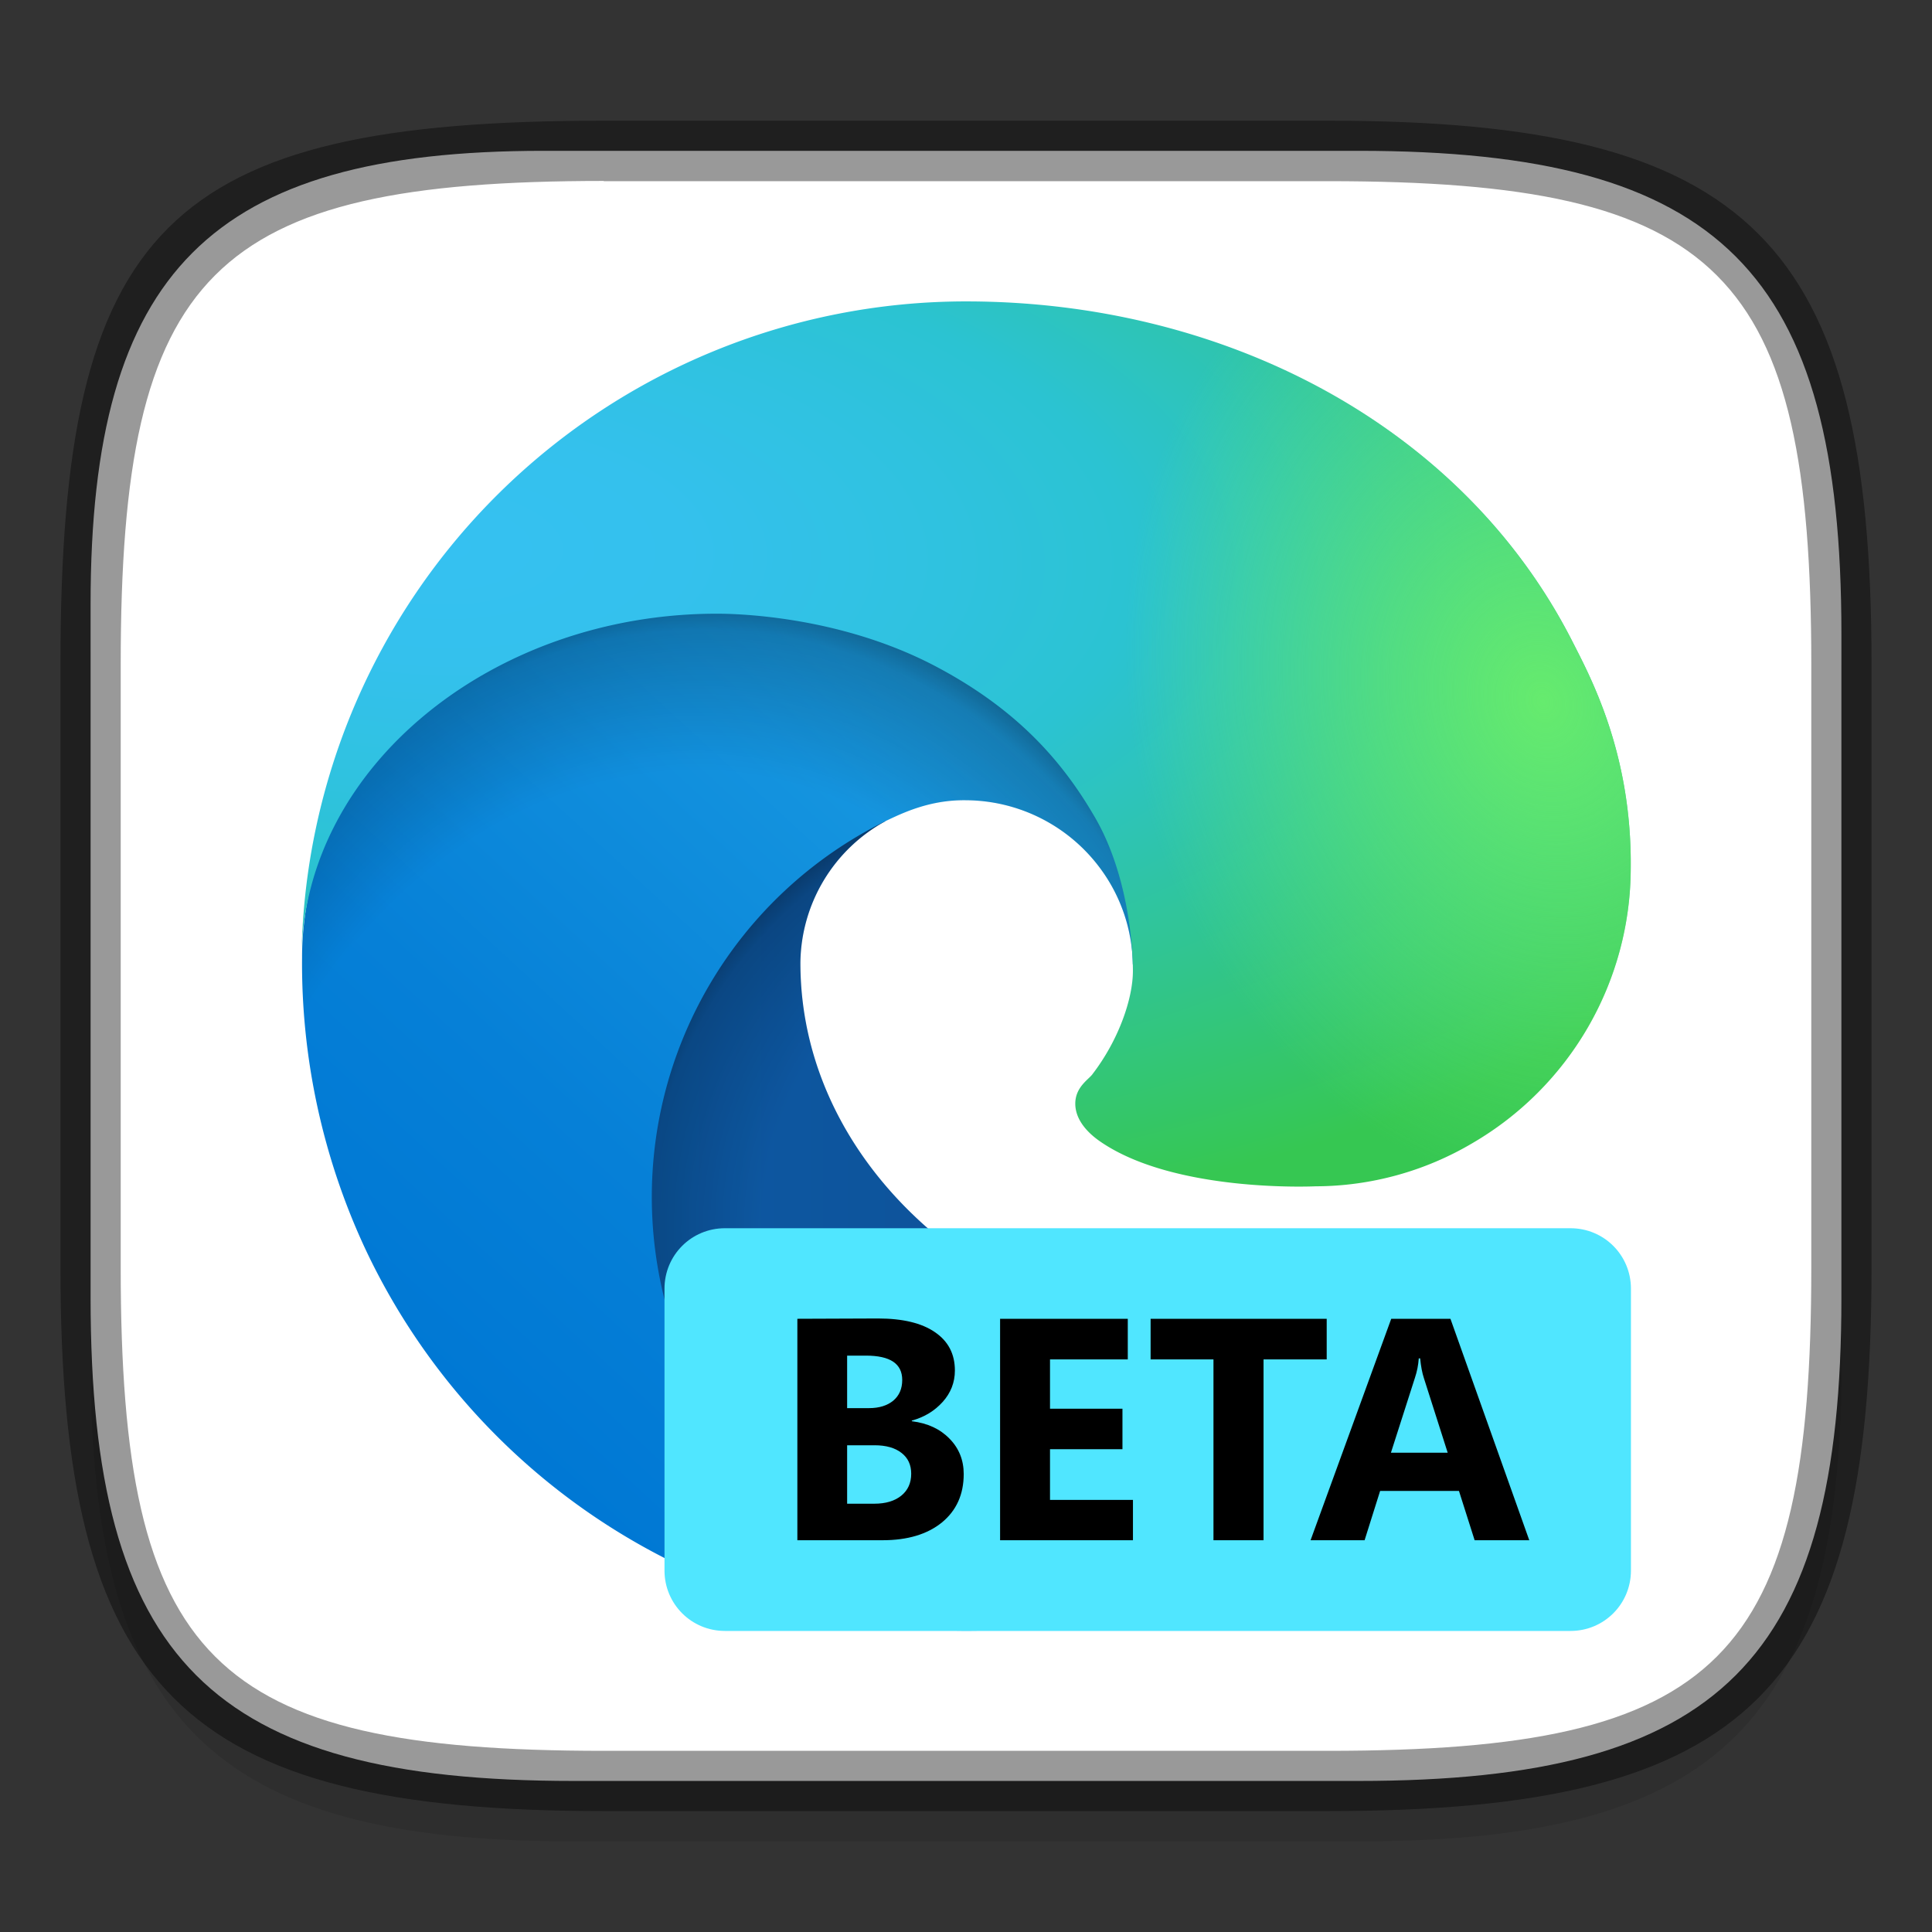<?xml version="1.0" encoding="UTF-8" standalone="no"?>
<!-- Created with Inkscape (http://www.inkscape.org/) -->

<svg
   width="32"
   height="32"
   viewBox="0 0 8.467 8.467"
   version="1.1"
   id="svg2719"
   inkscape:version="1.1.2 (0a00cf5339, 2022-02-04)"
   sodipodi:docname="microsoft-edge-beta.svg"
   xmlns:inkscape="http://www.inkscape.org/namespaces/inkscape"
   xmlns:sodipodi="http://sodipodi.sourceforge.net/DTD/sodipodi-0.dtd"
   xmlns:xlink="http://www.w3.org/1999/xlink"
   xmlns="http://www.w3.org/2000/svg"
   xmlns:svg="http://www.w3.org/2000/svg">
  <rect x="0" y="0" width="8.467" height="8.467" fill="#333333" stroke="none"/>
  <sodipodi:namedview
     id="namedview2721"
     pagecolor="#ffffff"
     bordercolor="#666666"
     borderopacity="1.0"
     inkscape:pageshadow="2"
     inkscape:pageopacity="0.0"
     inkscape:pagecheckerboard="0"
     inkscape:document-units="px"
     showgrid="false"
     units="px"
     inkscape:zoom="25.90625"
     inkscape:cx="16"
     inkscape:cy="16"
     inkscape:window-width="1920"
     inkscape:window-height="1019"
     inkscape:window-x="0"
     inkscape:window-y="0"
     inkscape:window-maximized="1"
     inkscape:current-layer="svg2719" />
  <defs
     id="defs2716">
    <linearGradient
       inkscape:collect="always"
       id="linearGradient1871">
      <stop
         style="stop-color:#ffffff;stop-opacity:1;"
         offset="0"
         id="stop1867" />
      <stop
         style="stop-color:#ffffff;stop-opacity:0.1"
         offset="0.12"
         id="stop2515" />
      <stop
         style="stop-color:#ffffff;stop-opacity:0.102"
         offset="0.9"
         id="stop2581" />
      <stop
         style="stop-color:#ffffff;stop-opacity:0.502"
         offset="1"
         id="stop1869" />
    </linearGradient>
    <linearGradient
       inkscape:collect="always"
       xlink:href="#linearGradient1871"
       id="linearGradient16320"
       x1="10"
       y1="4"
       x2="10"
       y2="29.1"
       gradientUnits="userSpaceOnUse"
       gradientTransform="matrix(0.265,0,0,0.265,0,-0.265)" />
    <linearGradient
       id="linear-gradient"
       x1="63.33"
       y1="84.03"
       x2="241.67"
       y2="84.03"
       gradientTransform="matrix(0.265,0,0,-0.265,-30.855,42.134)"
       gradientUnits="userSpaceOnUse">
      <stop
         offset="0"
         stop-color="#0c59a4"
         id="stop4" />
      <stop
         offset="1"
         stop-color="#114a8b"
         id="stop6" />
    </linearGradient>
    <radialGradient
       id="radial-gradient"
       cx="161.83"
       cy="68.91"
       r="95.38"
       gradientTransform="matrix(0.265,0,0,-0.251,-30.855,37.594)"
       gradientUnits="userSpaceOnUse">
      <stop
         offset="0.72"
         stop-opacity="0"
         id="stop9" />
      <stop
         offset="0.95"
         stop-opacity="0.53"
         id="stop11" />
      <stop
         offset="1"
         id="stop13" />
    </radialGradient>
    <linearGradient
       id="linear-gradient-2"
       x1="157.35"
       y1="161.39"
       x2="45.96"
       y2="40.06"
       gradientTransform="matrix(0.265,0,0,-0.265,-30.855,42.134)"
       gradientUnits="userSpaceOnUse">
      <stop
         offset="0"
         stop-color="#1b9de2"
         id="stop16" />
      <stop
         offset="0.16"
         stop-color="#1595df"
         id="stop18" />
      <stop
         offset="0.67"
         stop-color="#0680d7"
         id="stop20" />
      <stop
         offset="1"
         stop-color="#0078d4"
         id="stop22" />
    </linearGradient>
    <radialGradient
       id="radial-gradient-2"
       cx="-340.29"
       cy="62.99"
       r="143.24"
       gradientTransform="matrix(0.04,-0.262,-0.212,-0.032,15.881,-61.424)"
       gradientUnits="userSpaceOnUse">
      <stop
         offset="0.76"
         stop-opacity="0"
         id="stop25" />
      <stop
         offset="0.95"
         stop-opacity="0.5"
         id="stop27" />
      <stop
         offset="1"
         id="stop29" />
    </radialGradient>
    <radialGradient
       id="radial-gradient-3"
       cx="113.37"
       cy="570.21"
       r="202.43"
       gradientTransform="matrix(-0.011,0.265,0.564,0.021,-342.942,-56.473)"
       gradientUnits="userSpaceOnUse">
      <stop
         offset="0"
         stop-color="#35c1f1"
         id="stop32" />
      <stop
         offset="0.11"
         stop-color="#34c1ed"
         id="stop34" />
      <stop
         offset="0.23"
         stop-color="#2fc2df"
         id="stop36" />
      <stop
         offset="0.31"
         stop-color="#2bc3d2"
         id="stop38" />
      <stop
         offset="0.67"
         stop-color="#36c752"
         id="stop40" />
    </radialGradient>
    <radialGradient
       id="radial-gradient-4"
       cx="376.52"
       cy="567.97"
       r="97.34"
       gradientTransform="matrix(0.074,0.254,0.206,-0.061,-111.225,-67.536)"
       gradientUnits="userSpaceOnUse">
      <stop
         offset="0"
         stop-color="#66eb6e"
         id="stop43" />
      <stop
         offset="1"
         stop-color="#66eb6e"
         stop-opacity="0"
         id="stop45" />
    </radialGradient>
  </defs>
  <path
     id="rect18683"
     style="opacity:0.1;fill:#000000;stroke-width:0.265;stroke-linejoin:round"
     d="m 2.381,0.926 c -1.455,0 -1.984,0.529 -1.984,1.984 v 3.043 c 0,1.587 0.529,2.117 2.117,2.117 h 3.44 c 1.587,0 2.117,-0.529 2.117,-2.117 V 3.043 c 0,-1.587 -0.529,-2.117 -2.117,-2.117 z"
     sodipodi:nodetypes="sssssssss" />
  <path
     id="rect6397"
     style="fill:#ffffff;fill-opacity:1;stroke-width:0.255;stroke-linejoin:round"
     d="M 0.397,2.646 C 0.397,1.191 0.926,0.661 2.381,0.661 h 3.572 c 1.587,-1e-8 2.117,0.529 2.117,2.117 l 10e-8,2.91 c 0,1.587 -0.529,2.117 -2.117,2.117 H 2.514 c -1.588,0 -2.117,-0.529 -2.117,-2.117 z"
     sodipodi:nodetypes="ccccccccc" />
  <g
     id="g1009"
     transform="matrix(0.086,0,0,0.086,3.87,3.638)">
    <path
       class="cls-1"
       d="m 31.502,23.47 a 24.799,24.799 0 0 1 -2.789,1.246 26.953,26.953 0 0 1 -9.499,1.709 c -12.52,0 -23.426,-8.612 -23.426,-19.664 A 8.329,8.329 0 0 1 0.135,-0.464 C -11.189,0.013 -14.099,11.813 -14.099,18.727 c 0,19.547 18.015,21.529 21.897,21.529 2.093,0 5.249,-0.609 7.144,-1.206 l 0.347,-0.116 a 33.957,33.957 0 0 0 17.621,-13.97 1.058,1.058 0 0 0 -1.408,-1.492 z"
       id="path52"
       style="fill:url(#linear-gradient);stroke-width:0.265" />
    <path
       class="cls-2"
       d="m 31.502,23.47 a 24.799,24.799 0 0 1 -2.789,1.246 26.953,26.953 0 0 1 -9.499,1.709 c -12.52,0 -23.426,-8.612 -23.426,-19.664 A 8.329,8.329 0 0 1 0.135,-0.464 C -11.189,0.013 -14.099,11.813 -14.099,18.727 c 0,19.547 18.015,21.529 21.897,21.529 2.093,0 5.249,-0.609 7.144,-1.206 l 0.347,-0.116 a 33.957,33.957 0 0 0 17.621,-13.97 1.058,1.058 0 0 0 -1.408,-1.492 z"
       id="path54"
       style="opacity:0.35;isolation:isolate;fill:url(#radial-gradient);stroke-width:0.265" />
    <path
       class="cls-3"
       d="M -1.661,36.932 A 20.955,20.955 0 0 1 -7.678,31.286 21.357,21.357 0 0 1 0.135,-0.464 C 0.961,-0.853 2.371,-1.556 4.247,-1.522 a 8.559,8.559 0 0 1 6.797,3.44 8.435,8.435 0 0 1 1.683,4.937 c 0,-0.056 6.472,-21.061 -21.167,-21.061 -11.615,0 -21.167,11.023 -21.167,20.693 A 34.436,34.436 0 0 0 -26.402,21.304 33.867,33.867 0 0 0 14.973,39.06 19.989,19.989 0 0 1 -1.637,36.943 Z"
       id="path56"
       style="fill:url(#linear-gradient-2);stroke-width:0.265" />
    <path
       class="cls-4"
       d="M -1.661,36.932 A 20.955,20.955 0 0 1 -7.678,31.286 21.357,21.357 0 0 1 0.135,-0.464 C 0.961,-0.853 2.371,-1.556 4.247,-1.522 a 8.559,8.559 0 0 1 6.797,3.44 8.435,8.435 0 0 1 1.683,4.937 c 0,-0.056 6.472,-21.061 -21.167,-21.061 -11.615,0 -21.167,11.023 -21.167,20.693 A 34.436,34.436 0 0 0 -26.402,21.304 33.867,33.867 0 0 0 14.973,39.06 19.989,19.989 0 0 1 -1.637,36.943 Z"
       id="path58"
       style="opacity:0.41;isolation:isolate;fill:url(#radial-gradient-2);stroke-width:0.265" />
    <path
       class="cls-5"
       d="m 10.669,12.443 c -0.214,0.278 -0.873,0.661 -0.873,1.498 0,0.691 0.45,1.355 1.249,1.913 3.805,2.646 10.978,2.297 10.996,2.297 a 15.759,15.759 0 0 0 8.009,-2.209 16.24,16.24 0 0 0 8.051,-13.991 C 38.169,-3.98 35.984,-7.922 35.1,-9.669 29.494,-20.636 17.392,-26.943 4.231,-26.943 A 33.867,33.867 0 0 0 -29.635,6.447 c 0.127,-9.668 9.737,-17.476 21.167,-17.476 0.926,0 6.207,0.09 11.112,2.664 4.323,2.27 6.588,5.011 8.162,7.728 1.635,2.823 1.926,6.39 1.926,7.81 0,1.421 -0.725,3.527 -2.064,5.268 z"
       id="path60"
       style="fill:url(#radial-gradient-3);stroke-width:0.265" />
    <path
       class="cls-6"
       d="m 10.669,12.443 c -0.214,0.278 -0.873,0.661 -0.873,1.498 0,0.691 0.45,1.355 1.249,1.913 3.805,2.646 10.978,2.297 10.996,2.297 2.819,-0.007 5.585,-0.77 8.009,-2.209 4.976,-2.905 8.039,-8.229 8.051,-13.991 0.069,-5.929 -2.117,-9.872 -3,-11.618 C 29.494,-20.636 17.392,-26.943 4.231,-26.943 -14.288,-26.945 -29.375,-12.071 -29.635,6.447 c 0.127,-9.668 9.737,-17.476 21.167,-17.476 0.926,0 6.207,0.09 11.112,2.664 4.323,2.27 6.588,5.011 8.162,7.728 1.635,2.823 1.926,6.39 1.926,7.81 0,1.421 -0.725,3.527 -2.064,5.268 z"
       id="path62"
       sodipodi:nodetypes="cscccccccsccsc"
       style="fill:url(#radial-gradient-4);stroke-width:0.265" />
  </g>
  <g
     id="g949"
     transform="matrix(0.667,0,0,0.667,-0.088,-0.088)">
    <path
       id="rect13902"
       style="fill:#50e6ff;fill-opacity:1;stroke-width:0.265;stroke-linejoin:round"
       d="m 4.895,8.202 h 5.556 c 0.22,0 0.397,0.177 0.397,0.397 v 1.852 c 0,0.22 -0.177,0.397 -0.397,0.397 H 4.895 c -0.22,0 -0.397,-0.177 -0.397,-0.397 V 8.599 c 0,-0.22 0.177,-0.397 0.397,-0.397 z" />
    <path
       d="m 5.371,8.797 v 1.455 h 0.559 c 0.165,0 0.295,-0.039 0.391,-0.117 0.095,-0.078 0.143,-0.184 0.143,-0.318 0,-0.091 -0.031,-0.169 -0.093,-0.232 -0.062,-0.064 -0.144,-0.102 -0.248,-0.115 v -0.004 c 0.083,-0.023 0.15,-0.064 0.203,-0.123 0.053,-0.059 0.08,-0.128 0.08,-0.206 0,-0.108 -0.043,-0.192 -0.131,-0.252 -0.087,-0.06 -0.212,-0.09 -0.374,-0.09 z m 1.332,0 v 1.455 h 0.873 V 9.987 H 7.031 V 9.654 h 0.476 v -0.266 h -0.476 v -0.324 h 0.511 V 8.797 Z m 0.989,0 v 0.267 h 0.413 v 1.188 h 0.329 V 9.064 h 0.415 V 8.797 Z m 1.581,0 -0.53,1.455 h 0.355 l 0.102,-0.324 h 0.518 l 0.103,0.324 H 10.18 L 9.662,8.797 Z m -3.575,0.242 h 0.123 c 0.16,0 0.239,0.053 0.239,0.16 0,0.058 -0.02,0.103 -0.059,0.136 -0.039,0.032 -0.092,0.049 -0.159,0.049 h -0.144 z m 3.757,0.018 h 0.008 c 0.005,0.051 0.013,0.095 0.025,0.131 l 0.156,0.489 h -0.373 l 0.158,-0.493 c 0.014,-0.042 0.022,-0.084 0.025,-0.127 z m -3.757,0.571 h 0.18 c 0.076,0 0.135,0.017 0.177,0.05 0.043,0.033 0.064,0.079 0.064,0.137 0,0.061 -0.022,0.109 -0.065,0.144 -0.043,0.035 -0.102,0.053 -0.178,0.053 h -0.178 z"
       style="font-weight:bold;font-size:3.023px;line-height:1.25;font-family:'Segoe UI';-inkscape-font-specification:'Segoe UI Bold';stroke-width:0.052"
       id="path14212" />
  </g>
  <path
     id="rect13250"
     style="opacity:0.4;fill:url(#linearGradient16320);fill-opacity:1;stroke-width:0.265;stroke-linejoin:round"
     d="m 2.646,0.794 c -1.72,0 -2.117,0.397 -2.117,2.117 v 2.646 c 0,1.72 0.397,2.117 2.117,2.117 h 3.175 c 1.72,0 2.117,-0.397 2.117,-2.117 V 2.91 C 7.937,1.191 7.541,0.794 5.821,0.794 Z m 0,0.265 h 3.175 c 1.521,0 1.852,0.331 1.852,1.852 v 2.646 c 0,1.521 -0.331,1.852 -1.852,1.852 h -3.175 c -1.521,0 -1.852,-0.331 -1.852,-1.852 V 2.91 c 0,-1.521 0.331,-1.852 1.852,-1.852 z"
     sodipodi:nodetypes="ssssssssssssssssss" />
  <path
     id="rect2545"
     style="opacity:0.4;fill:#000000;stroke-width:0.388;stroke-linejoin:round"
     d="m 2.646,0.529 c -1.918,0 -2.381,0.463 -2.381,2.381 V 5.556 c 0,1.852 0.529,2.381 2.381,2.381 h 3.175 c 1.852,0 2.381,-0.529 2.381,-2.381 V 2.91 c 0,-1.852 -0.529,-2.381 -2.381,-2.381 z m 0,0.265 h 3.175 c 1.72,0 2.117,0.397 2.117,2.117 V 5.556 c 0,1.72 -0.397,2.117 -2.117,2.117 h -3.175 c -1.72,0 -2.117,-0.397 -2.117,-2.117 V 2.91 c 0,-1.72 0.397,-2.117 2.117,-2.117 z"
     sodipodi:nodetypes="ssssssssssssssssss" />
</svg>
